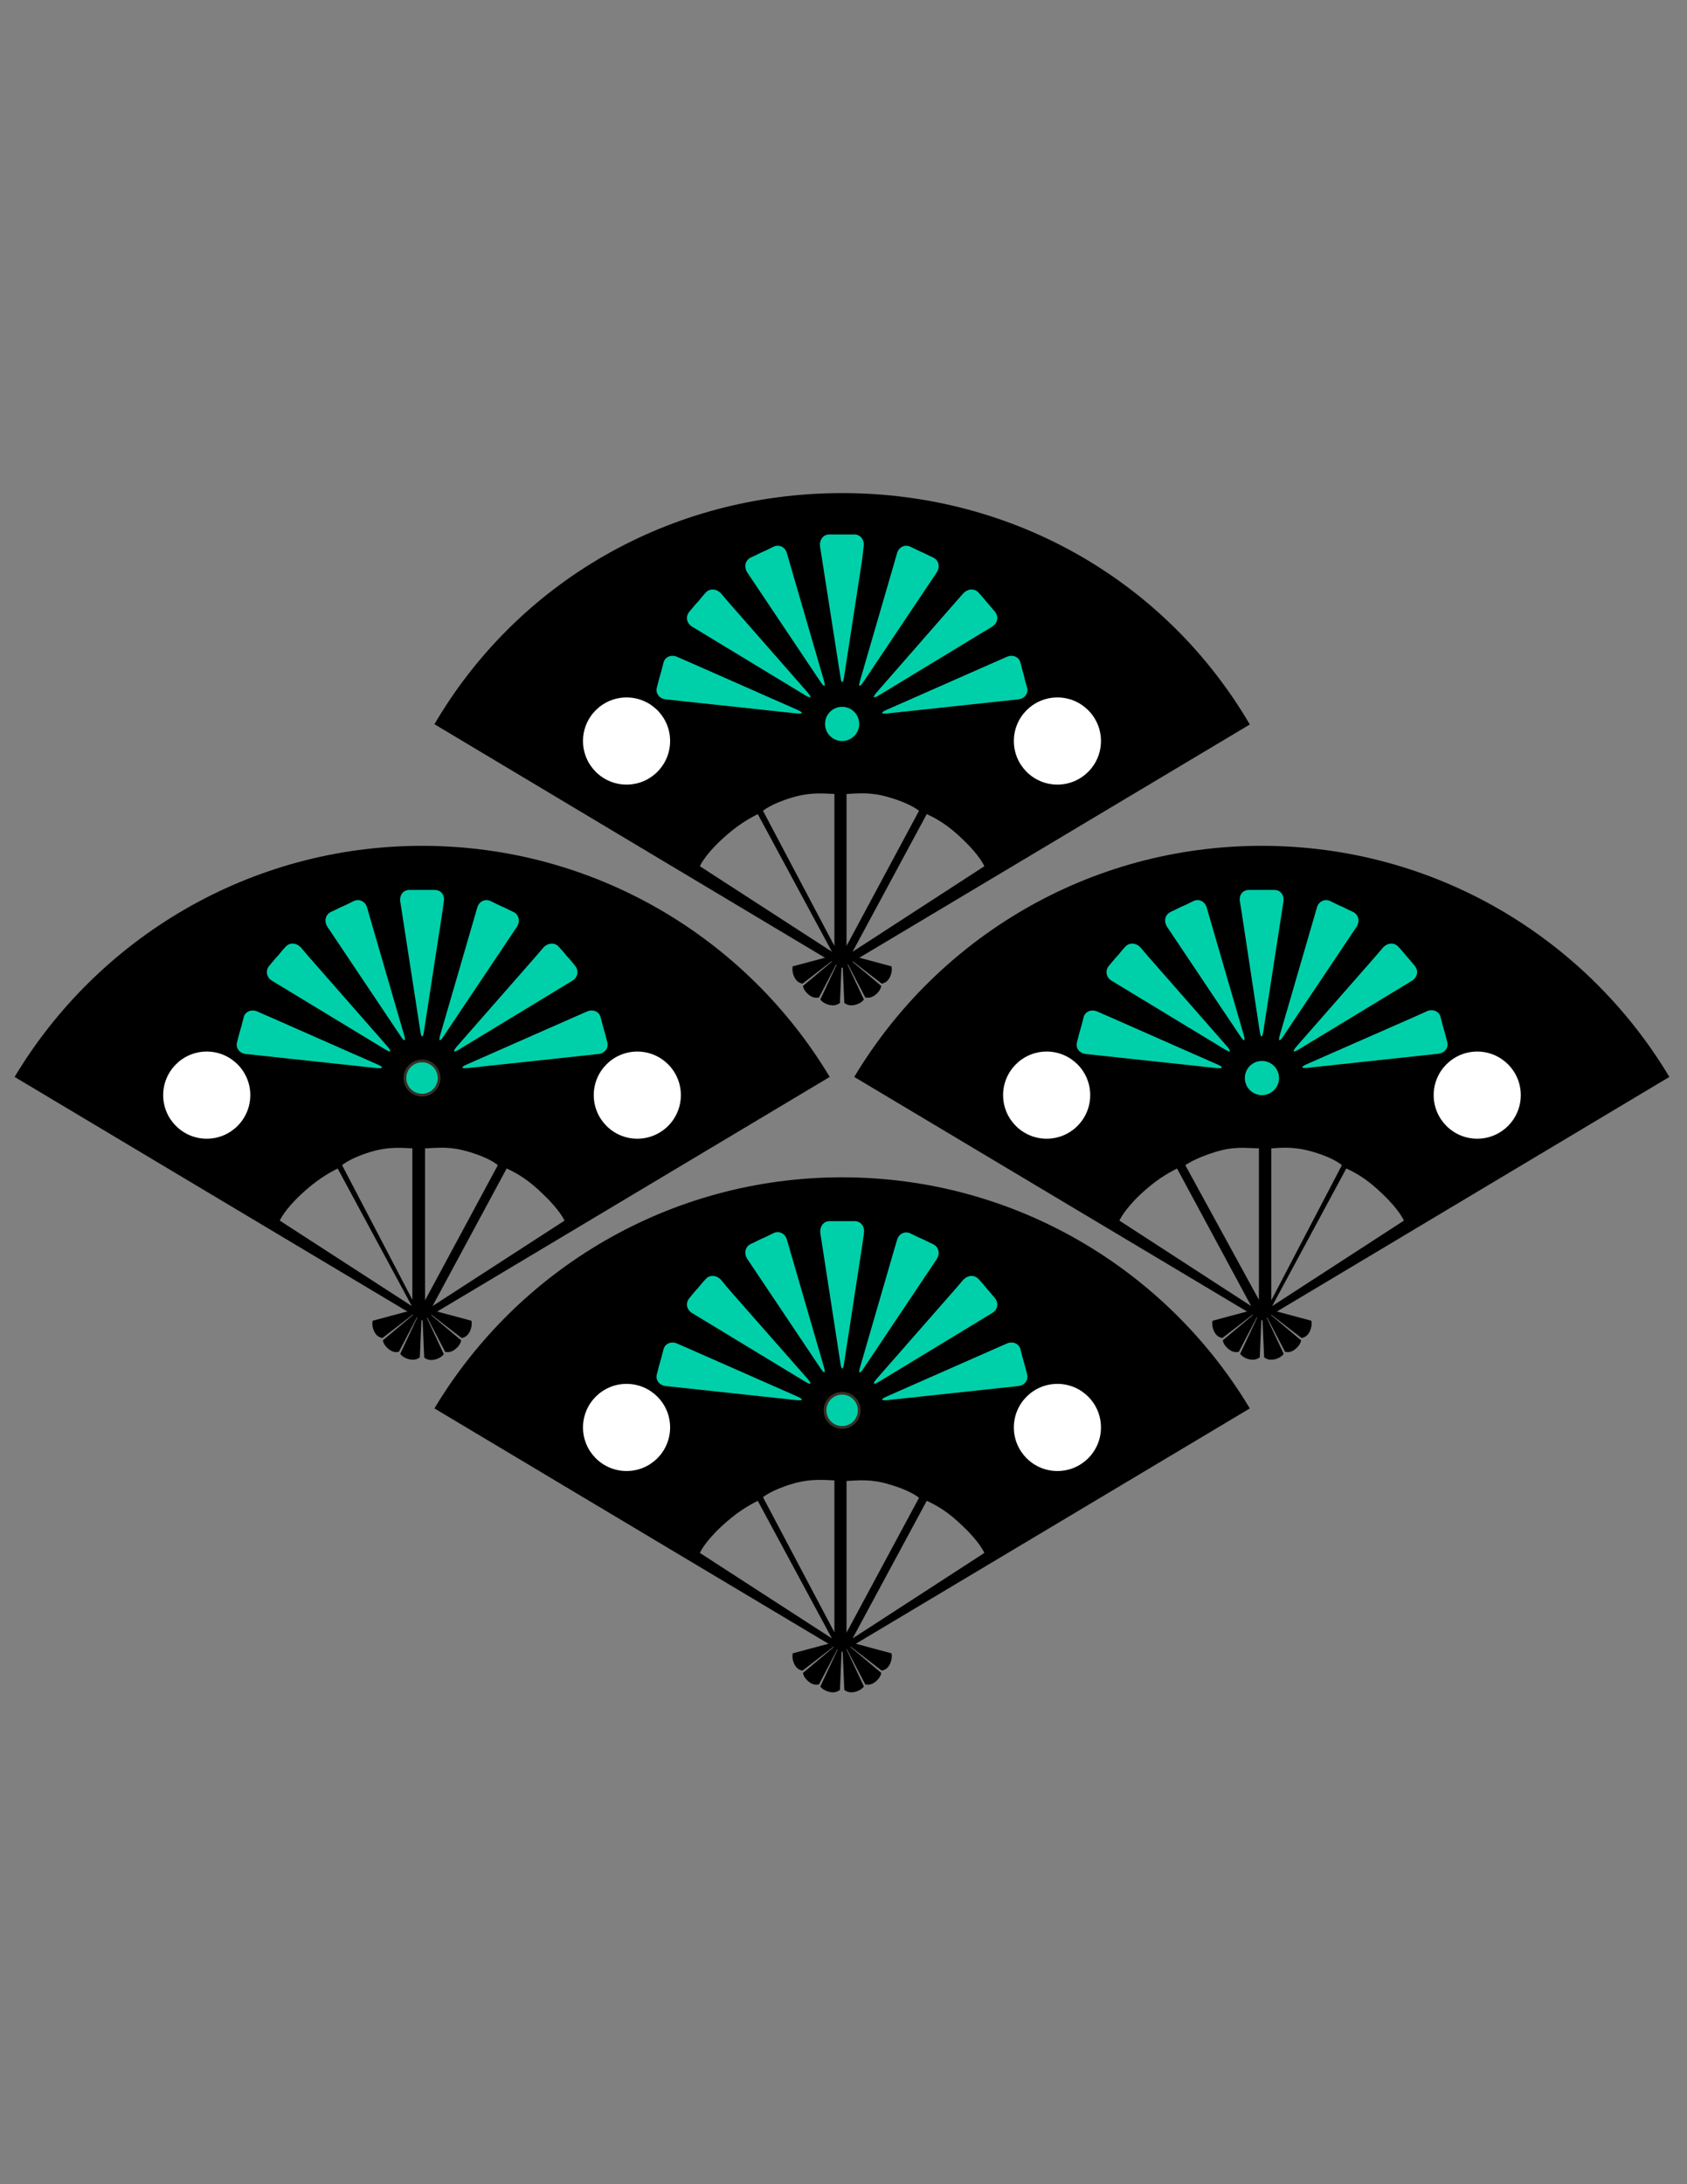 <?xml version="1.0" encoding="utf-8"?>
<!-- Generator: Adobe Illustrator 18.1.1, SVG Export Plug-In . SVG Version: 6.00 Build 0)  -->
<svg version="1.1" id="图层_1" xmlns="http://www.w3.org/2000/svg" xmlns:xlink="http://www.w3.org/1999/xlink" x="0px" y="0px"
	 viewBox="0 0 612 792" enable-background="new 0 0 612 792" xml:space="preserve">
<rect x="0" y="0" width="612" height="792" fill="#808080" stroke="none"/>
<g id="图层_1_1_" display="none">
</g>
<g id="参考系" display="none">
	<line display="inline" fill="none" stroke="#000000" stroke-miterlimit="10" x1="302.2" y1="636.4" x2="302.2" y2="99.8"/>
</g>
<g id="线稿">
	<g>
		<g>
			<path d="M305.5,178.8c-62.8,0-117.8,32.5-147.9,83.8l0,0L305.5,351l147.9-88.3l0,0C423.3,211.3,368.3,178.8,305.5,178.8z
				 M253.9,314.1c0,0,1.5-3.7,7.7-9.5c5.6-5.2,9.6-7.5,13.3-9.4l26.9,49.9L253.9,314.1z M302.7,343l-25.9-49c0,0,2.8-2.5,10.5-4.8
				c6.9-2.1,12.1-1.4,15.4-1.3V343z M307.1,287.9c4.4-0.2,8.9-0.8,15.7,1.3c7.6,2.2,10.6,4.8,10.6,4.8l-26.3,49L307.1,287.9
				L307.1,287.9z M309.3,345.1l26.9-49.9c3.7,1.7,7.8,4,13.3,9.4c6.1,5.8,7.6,9.5,7.6,9.5L309.3,345.1z"/>
			<circle fill="#00D0AA" cx="305.5" cy="262.5" r="6.2"/>
			<circle fill="#FFFFFF" cx="227.3" cy="268.7" r="15.8"/>
			<g>
				<path fill="#00D0AA" d="M312.8,202.7l-6.6,42.8c-0.3,2.4-1,2.4-1.3,0l-7.4-47.3c-0.3-2.4,1.1-4.4,3.3-4.4c2.2,0,4.3,0,4.6,0
					s2.4,0,4.6,0s3.7,2.1,3.3,4.4L312.8,202.7"/>
			</g>
			<g>
				<path fill="#00D0AA" d="M286.8,205.2l12.1,41.6c0.7,2.3,0.1,2.5-1.2,0.5l-26.6-39.7c-1.3-2-0.8-4.4,1.2-5.4c2-0.9,3.8-1.9,4.2-2
					c0.3-0.1,2.2-1,4.2-2c2-0.9,4.2,0.2,4.8,2.5L286.8,205.2"/>
			</g>
			<g>
				<path fill="#00D0AA" d="M264.4,218.5l28.6,32.6c1.6,1.9,1.2,2.3-0.9,1l-40.9-24.8c-2.1-1.2-2.6-3.6-1.2-5.4
					c1.4-1.6,2.7-3.3,3-3.5s1.5-1.9,3-3.5c1.4-1.6,3.8-1.5,5.5,0.2L264.4,218.5"/>
			</g>
			<g>
				<path fill="#00D0AA" d="M249.6,239.9l39.7,17.5c2.2,1,2.1,1.5-0.3,1.3l-47.4-5.1c-2.4-0.2-3.9-2.2-3.3-4.3
					c0.5-2.1,1.1-4.2,1.2-4.5c0.1-0.3,0.7-2.4,1.2-4.5s2.8-3.1,5-2.1L249.6,239.9"/>
			</g>
			<circle fill="#FFFFFF" cx="383.6" cy="268.7" r="15.8"/>
			<g>
				<path fill="#00D0AA" d="M324.1,205.2L312,246.8c-0.7,2.3-0.1,2.5,1.2,0.5l26.6-39.7c1.3-2,0.8-4.4-1.2-5.4c-2-0.9-3.8-1.9-4.2-2
					c-0.3-0.1-2.2-1-4.2-2c-2-0.9-4.2,0.2-4.8,2.5L324.1,205.2"/>
			</g>
			<g>
				<path fill="#00D0AA" d="M346.5,218.5L318,251.1c-1.6,1.9-1.2,2.3,0.9,1l40.9-24.8c2.1-1.2,2.6-3.6,1.2-5.4
					c-1.4-1.6-2.7-3.3-3-3.5c-0.2-0.3-1.5-1.9-3-3.5c-1.4-1.6-3.8-1.5-5.5,0.2L346.5,218.5"/>
			</g>
			<g>
				<path fill="#00D0AA" d="M361.3,239.9l-39.7,17.5c-2.2,1-2.1,1.5,0.3,1.3l47.4-5.1c2.4-0.2,3.9-2.2,3.3-4.3
					c-0.7-2.1-1.1-4.2-1.2-4.5s-0.7-2.4-1.2-4.5s-2.8-3.1-5-2.1L361.3,239.9"/>
			</g>
			<path fill="none" d="M290,288.7"/>
			<path d="M305.5,357.5"/>
			<path d="M305.5,345.6l7.9,16.8c0,0-0.8,1.4-3.3,2c-2.3,0.5-3.2-0.4-3.8-0.7L305.5,345.6z"/>
			<path d="M305.5,345.6l14.2,11.9c0,0-0.1,1.6-2.1,3.2c-1.9,1.5-3.1,1-3.7,1L305.5,345.6z"/>
			<path d="M305.5,345.6l17.9,4.8c0,0,0.5,1.5-0.5,3.8c-1.1,2.2-2.3,2.2-3,2.5L305.5,345.6z"/>
			<path d="M305.5,345.6l-7.9,16.8c0,0,0.8,1.4,3.3,2c2.3,0.5,3.2-0.4,3.8-0.7L305.5,345.6z"/>
			<path d="M305.5,345.6l-14.2,11.9c0,0,0.1,1.6,2.1,3.2c1.9,1.5,3.1,1,3.7,1L305.5,345.6z"/>
			<path d="M305.5,345.6l-17.9,4.8c0,0-0.5,1.5,0.5,3.8c1.1,2.2,2.3,2.2,3,2.5L305.5,345.6z"/>
			<path d="M326.4,357.5"/>
		</g>
		<g>
			<path d="M153.1,306.7c-62.7,0-117.7,33.6-147.8,83.8l0,0l147.9,88.3L301,390.5l0,0C270.9,340.3,215.9,306.7,153.1,306.7z
				 M101.5,442.6c0,0,1.5-3.7,7.7-9.5c5.6-5.2,9.6-7.5,13.3-9.4l26.9,49.9L101.5,442.6z M149.7,471.5l-25.6-49c0,0,2.7-2.5,10.3-4.8
				c6.9-2.1,11.9-1.4,15.2-1.3v55.1L149.7,471.5L149.7,471.5z M154.1,416.4c5.5-0.2,9.2-0.8,16.1,1.3c7.6,2.2,10.4,4.8,10.4,4.8
				l-26.4,49v-55.1H154.1z M156.9,473.6l26.9-49.9c3.7,1.7,7.8,4,13.3,9.4c6.1,5.8,7.7,9.5,7.7,9.5L156.9,473.6z"/>
			<circle fill="#00D0AA" stroke="#373023" stroke-miterlimit="10" cx="153.1" cy="390.9" r="6.2"/>
			<circle fill="#FFFFFF" cx="75" cy="397.1" r="15.8"/>
			<g>
				<path fill="#00D0AA" d="M160.4,331.2l-6.6,42.8c-0.3,2.4-1,2.4-1.3,0l-7.3-47.1c-0.3-2.4,1.1-4.2,3.3-4.2s4.3,0,4.6,0
					s2.4,0,4.6,0s3.7,1.7,3.3,4.2L160.4,331.2"/>
			</g>
			<g>
				<path fill="#00D0AA" d="M134.5,333.7l12.1,41.6c0.7,2.3,0.1,2.5-1.2,0.5l-26.6-39.7c-1.3-2-0.8-4.4,1.2-5.4c2-0.9,3.8-1.9,4.2-2
					c0.3-0.1,2.2-1,4.2-2c2-0.9,4.2,0.2,4.8,2.5L134.5,333.7"/>
			</g>
			<g>
				<path fill="#00D0AA" d="M112,346.9l28.6,32.6c1.6,1.9,1.2,2.3-0.9,1l-40.9-24.8c-2.1-1.2-2.6-3.6-1.2-5.4c1.4-1.6,2.7-3.3,3-3.5
					s1.5-1.9,3-3.5s3.8-1.5,5.5,0.2L112,346.9"/>
			</g>
			<g>
				<path fill="#00D0AA" d="M97.3,368.5L137,386c2.2,1,2.1,1.5-0.3,1.3l-47.4-5.1c-2.4-0.2-3.9-2.2-3.3-4.3c0.5-2.1,1.1-4.2,1.2-4.5
					s0.7-2.4,1.2-4.5s2.8-3.1,5-2.1L97.3,368.5"/>
			</g>
			<circle fill="#FFFFFF" cx="231.2" cy="397.1" r="15.8"/>
			<g>
				<path fill="#00D0AA" d="M171.8,333.7l-12.1,41.6c-0.7,2.3-0.1,2.5,1.2,0.5l26.6-39.7c1.3-2,0.8-4.4-1.2-5.4
					c-2-0.9-3.8-1.9-4.2-2c-0.3-0.1-2.2-1-4.2-2c-2-0.9-4.2,0.2-4.8,2.5L171.8,333.7"/>
			</g>
			<g>
				<path fill="#00D0AA" d="M194.3,346.9l-28.6,32.6c-1.6,1.9-1.2,2.3,0.9,1l40.9-24.8c2.1-1.2,2.6-3.6,1.2-5.4s-2.7-3.3-3-3.5
					c-0.2-0.3-1.5-1.9-3-3.5c-1.4-1.6-3.8-1.5-5.5,0.2L194.3,346.9"/>
			</g>
			<g>
				<path fill="#00D0AA" d="M209,368.5L169.3,386c-2.2,1-2.1,1.5,0.3,1.3l47.4-5.1c2.4-0.2,3.9-2.2,3.3-4.3
					c-0.5-2.1-1.1-4.2-1.2-4.5c-0.1-0.3-0.7-2.4-1.2-4.5s-2.8-3.1-5-2.1L209,368.5"/>
			</g>
			<path fill="none" stroke="#000000" stroke-miterlimit="10" d="M137.7,417.2"/>
			<path d="M153.1,486.1"/>
			<path d="M153.1,474.1L161,491c0,0-0.8,1.4-3.3,2c-2.3,0.5-3.2-0.4-3.8-0.7L153.1,474.1z"/>
			<path d="M153.1,474.1l14.2,11.9c0,0-0.1,1.6-2.1,3.2c-1.9,1.5-3.1,1-3.7,1L153.1,474.1z"/>
			<path d="M153.1,474.1l17.9,4.8c0,0,0.5,1.5-0.5,3.8c-1.1,2.2-2.3,2.2-3,2.5L153.1,474.1z"/>
			<path d="M153.1,474.1l-7.9,16.8c0,0,0.8,1.4,3.3,2c2.3,0.5,3.2-0.4,3.8-0.7L153.1,474.1z"/>
			<path d="M153.1,474.1L138.9,486c0,0,0.1,1.6,2.1,3.2c1.9,1.5,3.1,1,3.7,1L153.1,474.1z"/>
			<path d="M153.1,474.1l-17.9,4.8c0,0-0.5,1.5,0.5,3.8c1.1,2.2,2.3,2.2,3,2.5L153.1,474.1z"/>
			<path d="M174.2,486.1"/>
		</g>
		<g>
			<path d="M309.9,390.5L309.9,390.5l147.9,88.3l147.8-88.3l0,0c-30.1-50.3-85-83.8-147.9-83.8S340,340.3,309.9,390.5z M461.5,473.6
				l26.9-49.9c3.7,1.7,7.8,4,13.3,9.4c6.1,5.8,7.6,9.5,7.6,9.5L461.5,473.6z M461.2,416.4c3.3-0.2,8.3-0.8,15.2,1.3
				c7.6,2.2,10.4,4.8,10.4,4.8l-25.6,49V416.4z M456.8,471.5l-26.8-49c0,0,3.4-2.5,10.9-4.8c6.9-2.1,10.4-1.4,15.8-1.3v55.1H456.8z
				 M406.1,442.6c0,0,1.5-3.7,7.6-9.5c5.6-5.2,9.6-7.5,13.3-9.4l26.9,49.9L406.1,442.6z"/>
			<circle fill="#00D0AA" cx="457.8" cy="390.9" r="6.2"/>
			<circle fill="#FFFFFF" cx="535.9" cy="397.1" r="15.8"/>
			<g>
				<path fill="#00D0AA" d="M450.5,331.2L457,374c0.3,2.4,1,2.4,1.3,0l7.3-47.1c0.3-2.4-1.1-4.2-3.3-4.2c-2.2,0-4.3,0-4.6,0
					c-0.3,0-2.4,0-4.6,0s-3.7,1.7-3.3,4.2L450.5,331.2"/>
			</g>
			<g>
				<path fill="#00D0AA" d="M476.4,333.7l-12.1,41.6c-0.7,2.3-0.1,2.5,1.2,0.5l26.6-39.7c1.3-2,0.8-4.4-1.2-5.4
					c-2-0.9-3.8-1.9-4.2-2c-0.3-0.1-2.2-1-4.2-2c-2-0.9-4.2,0.2-4.8,2.5L476.4,333.7"/>
			</g>
			<g>
				<path fill="#00D0AA" d="M498.9,346.9l-28.6,32.6c-1.6,1.9-1.2,2.3,0.9,1l40.9-24.8c2.1-1.2,2.6-3.6,1.2-5.4
					c-1.4-1.6-2.7-3.3-3-3.5c-0.2-0.2-1.5-1.9-3-3.5s-3.8-1.5-5.5,0.2L498.9,346.9"/>
			</g>
			<g>
				<path fill="#00D0AA" d="M513.6,368.5L474,385.9c-2.2,1-2.1,1.5,0.3,1.3l47.4-5.1c2.4-0.2,3.9-2.2,3.3-4.3
					c-0.5-2.1-1.1-4.2-1.2-4.5c-0.1-0.3-0.7-2.4-1.2-4.5s-2.8-3.1-5-2.1L513.6,368.5"/>
			</g>
			<circle fill="#FFFFFF" cx="379.7" cy="397.1" r="15.8"/>
			<g>
				<path fill="#00D0AA" d="M439.1,333.7l12.1,41.6c0.7,2.3,0.1,2.5-1.2,0.5l-26.6-39.7c-1.3-2-0.8-4.4,1.2-5.4c2-0.9,3.8-1.9,4.2-2
					c0.3-0.1,2.2-1,4.2-2c2-0.9,4.2,0.2,4.8,2.5L439.1,333.7"/>
			</g>
			<g>
				<path fill="#00D0AA" d="M416.6,346.9l28.6,32.6c1.6,1.9,1.2,2.3-0.9,1l-40.9-24.8c-2.1-1.2-2.6-3.6-1.2-5.4
					c1.4-1.6,2.7-3.3,3-3.5s1.5-1.9,3-3.5s3.8-1.5,5.5,0.2L416.6,346.9"/>
			</g>
			<g>
				<path fill="#00D0AA" d="M402,368.5l39.7,17.5c2.2,1,2.1,1.5-0.3,1.3l-47.4-5.1c-2.4-0.2-3.9-2.2-3.3-4.3
					c0.5-2.1,1.1-4.2,1.2-4.5s0.7-2.4,1.2-4.5s2.8-3.1,5-2.1L402,368.5"/>
			</g>
			<path fill="none" d="M473.2,417.2"/>
			<path d="M457.8,486.1"/>
			<path d="M457.8,474.1l-7.9,16.8c0,0,0.8,1.4,3.3,2c2.3,0.5,3.2-0.4,3.8-0.7L457.8,474.1z"/>
			<path d="M457.8,474.1L443.6,486c0,0,0.1,1.6,2.1,3.2c1.9,1.5,3.1,1,3.7,1L457.8,474.1z"/>
			<path d="M457.8,474.1l-17.9,4.8c0,0-0.5,1.5,0.5,3.8c1.1,2.2,2.3,2.2,3,2.5L457.8,474.1z"/>
			<path d="M457.8,474.1l7.9,16.8c0,0-0.8,1.4-3.3,2c-2.3,0.5-3.2-0.4-3.8-0.7L457.8,474.1z"/>
			<path d="M457.8,474.1L472,486c0,0-0.1,1.6-2.1,3.2c-1.9,1.5-3.1,1-3.7,1L457.8,474.1z"/>
			<path d="M457.8,474.1l17.9,4.8c0,0,0.5,1.5-0.5,3.8c-1.1,2.2-2.3,2.2-3,2.5L457.8,474.1z"/>
			<path d="M436.7,486.1"/>
		</g>
		<g>
			<path d="M305.5,426.9c-62.8,0-117.8,33.6-147.9,83.8l0,0L305.5,599l147.9-88.3l0,0C423.3,460.5,368.3,426.9,305.5,426.9z
				 M253.9,563.1c0,0,1.5-3.7,7.7-9.5c5.6-5.2,9.6-7.5,13.3-9.4l26.9,49.9L253.9,563.1z M302.7,591.9l-25.9-49c0,0,2.8-2.5,10.5-4.8
				c6.9-2.1,12.1-1.4,15.4-1.3V591.9z M307.1,537c4.4-0.2,8.9-0.8,15.7,1.3c7.6,2.2,10.6,4.8,10.6,4.8L307.1,592L307.1,537
				L307.1,537z M309.3,594.1l26.9-49.9c3.7,1.7,7.8,4,13.3,9.4c6.1,5.8,7.6,9.5,7.6,9.5L309.3,594.1z"/>
			<circle fill="#00D0AA" stroke="#373023" stroke-miterlimit="10" cx="305.5" cy="511.4" r="6.2"/>
			<circle fill="#FFFFFF" cx="227.3" cy="517.6" r="15.8"/>
			<g>
				<path fill="#00D0AA" d="M312.8,451.6l-6.6,42.8c-0.3,2.4-1,2.4-1.3,0l-7.3-47.2c-0.3-2.4,1.1-4.4,3.3-4.4c2.2,0,4.3,0,4.6,0
					c0.3,0,2.4,0,4.6,0s3.7,2,3.3,4.4L312.8,451.6"/>
			</g>
			<g>
				<path fill="#00D0AA" d="M286.8,454.1l12.1,41.6c0.7,2.3,0.1,2.5-1.2,0.5l-26.6-39.7c-1.3-2-0.8-4.4,1.2-5.4c2-0.9,3.8-1.9,4.2-2
					c0.3-0.1,2.2-1,4.2-2c2-0.9,4.2,0.2,4.8,2.5L286.8,454.1"/>
			</g>
			<g>
				<path fill="#00D0AA" d="M264.4,467.5L293,500c1.6,1.9,1.2,2.3-0.9,1l-40.9-24.8c-2.1-1.2-2.6-3.6-1.2-5.4c1.4-1.7,2.7-3.3,3-3.5
					c0.2-0.2,1.5-1.9,3-3.5c1.4-1.6,3.8-1.5,5.5,0.2L264.4,467.5"/>
			</g>
			<g>
				<path fill="#00D0AA" d="M249.6,488.9l39.7,17.5c2.2,1,2.1,1.5-0.3,1.3l-47.4-5.1c-2.4-0.2-3.9-2.2-3.3-4.3
					c0.5-2.1,1.1-4.2,1.2-4.5c0.1-0.3,0.7-2.4,1.2-4.5s2.8-3.1,5-2.1L249.6,488.9"/>
			</g>
			<circle fill="#FFFFFF" cx="383.6" cy="517.6" r="15.8"/>
			<g>
				<path fill="#00D0AA" d="M324.1,454.1L312,495.8c-0.7,2.3-0.1,2.5,1.2,0.5l26.6-39.7c1.3-2,0.8-4.4-1.2-5.4c-2-0.9-3.8-1.9-4.2-2
					c-0.3-0.1-2.2-1-4.2-2c-2-0.9-4.2,0.2-4.8,2.5L324.1,454.1"/>
			</g>
			<g>
				<path fill="#00D0AA" d="M346.5,467.5L318,500c-1.6,1.9-1.2,2.3,0.9,1l40.9-24.8c2.1-1.2,2.6-3.6,1.2-5.4c-1.4-1.6-2.7-3.3-3-3.5
					c-0.2-0.3-1.5-1.9-3-3.5s-3.8-1.5-5.5,0.2L346.5,467.5"/>
			</g>
			<g>
				<path fill="#00D0AA" d="M361.3,488.9l-39.7,17.5c-2.2,1-2.1,1.5,0.3,1.3l47.4-5.1c2.4-0.2,3.9-2.2,3.3-4.3
					c-0.5-2.1-1.1-4.2-1.2-4.5s-0.7-2.4-1.2-4.5s-2.8-3.1-5-2.1L361.3,488.9"/>
			</g>
			<path fill="none" stroke="#000000" stroke-miterlimit="10" d="M290,537.7"/>
			<path d="M305.5,606.6"/>
			<path d="M305.5,594.7l7.9,16.8c0,0-0.8,1.4-3.3,2c-2.3,0.5-3.2-0.4-3.8-0.7L305.5,594.7z"/>
			<path d="M305.5,594.7l14.2,11.9c0,0-0.1,1.6-2.1,3.2c-1.9,1.5-3.1,1-3.7,1L305.5,594.7z"/>
			<path d="M305.5,594.7l17.9,4.8c0,0,0.5,1.5-0.5,3.8c-1.1,2.2-2.3,2.2-3,2.5L305.5,594.7z"/>
			<path d="M305.5,594.7l-7.9,16.8c0,0,0.8,1.4,3.3,2c2.3,0.5,3.2-0.4,3.8-0.7L305.5,594.7z"/>
			<path d="M305.5,594.7l-14.2,11.9c0,0,0.1,1.6,2.1,3.2c1.9,1.5,3.1,1,3.7,1L305.5,594.7z"/>
			<path d="M305.5,594.7l-17.9,4.8c0,0-0.5,1.5,0.5,3.8c1.1,2.2,2.3,2.2,3,2.5L305.5,594.7z"/>
			<path d="M326.4,606.6"/>
		</g>
	</g>
</g>
</svg>
